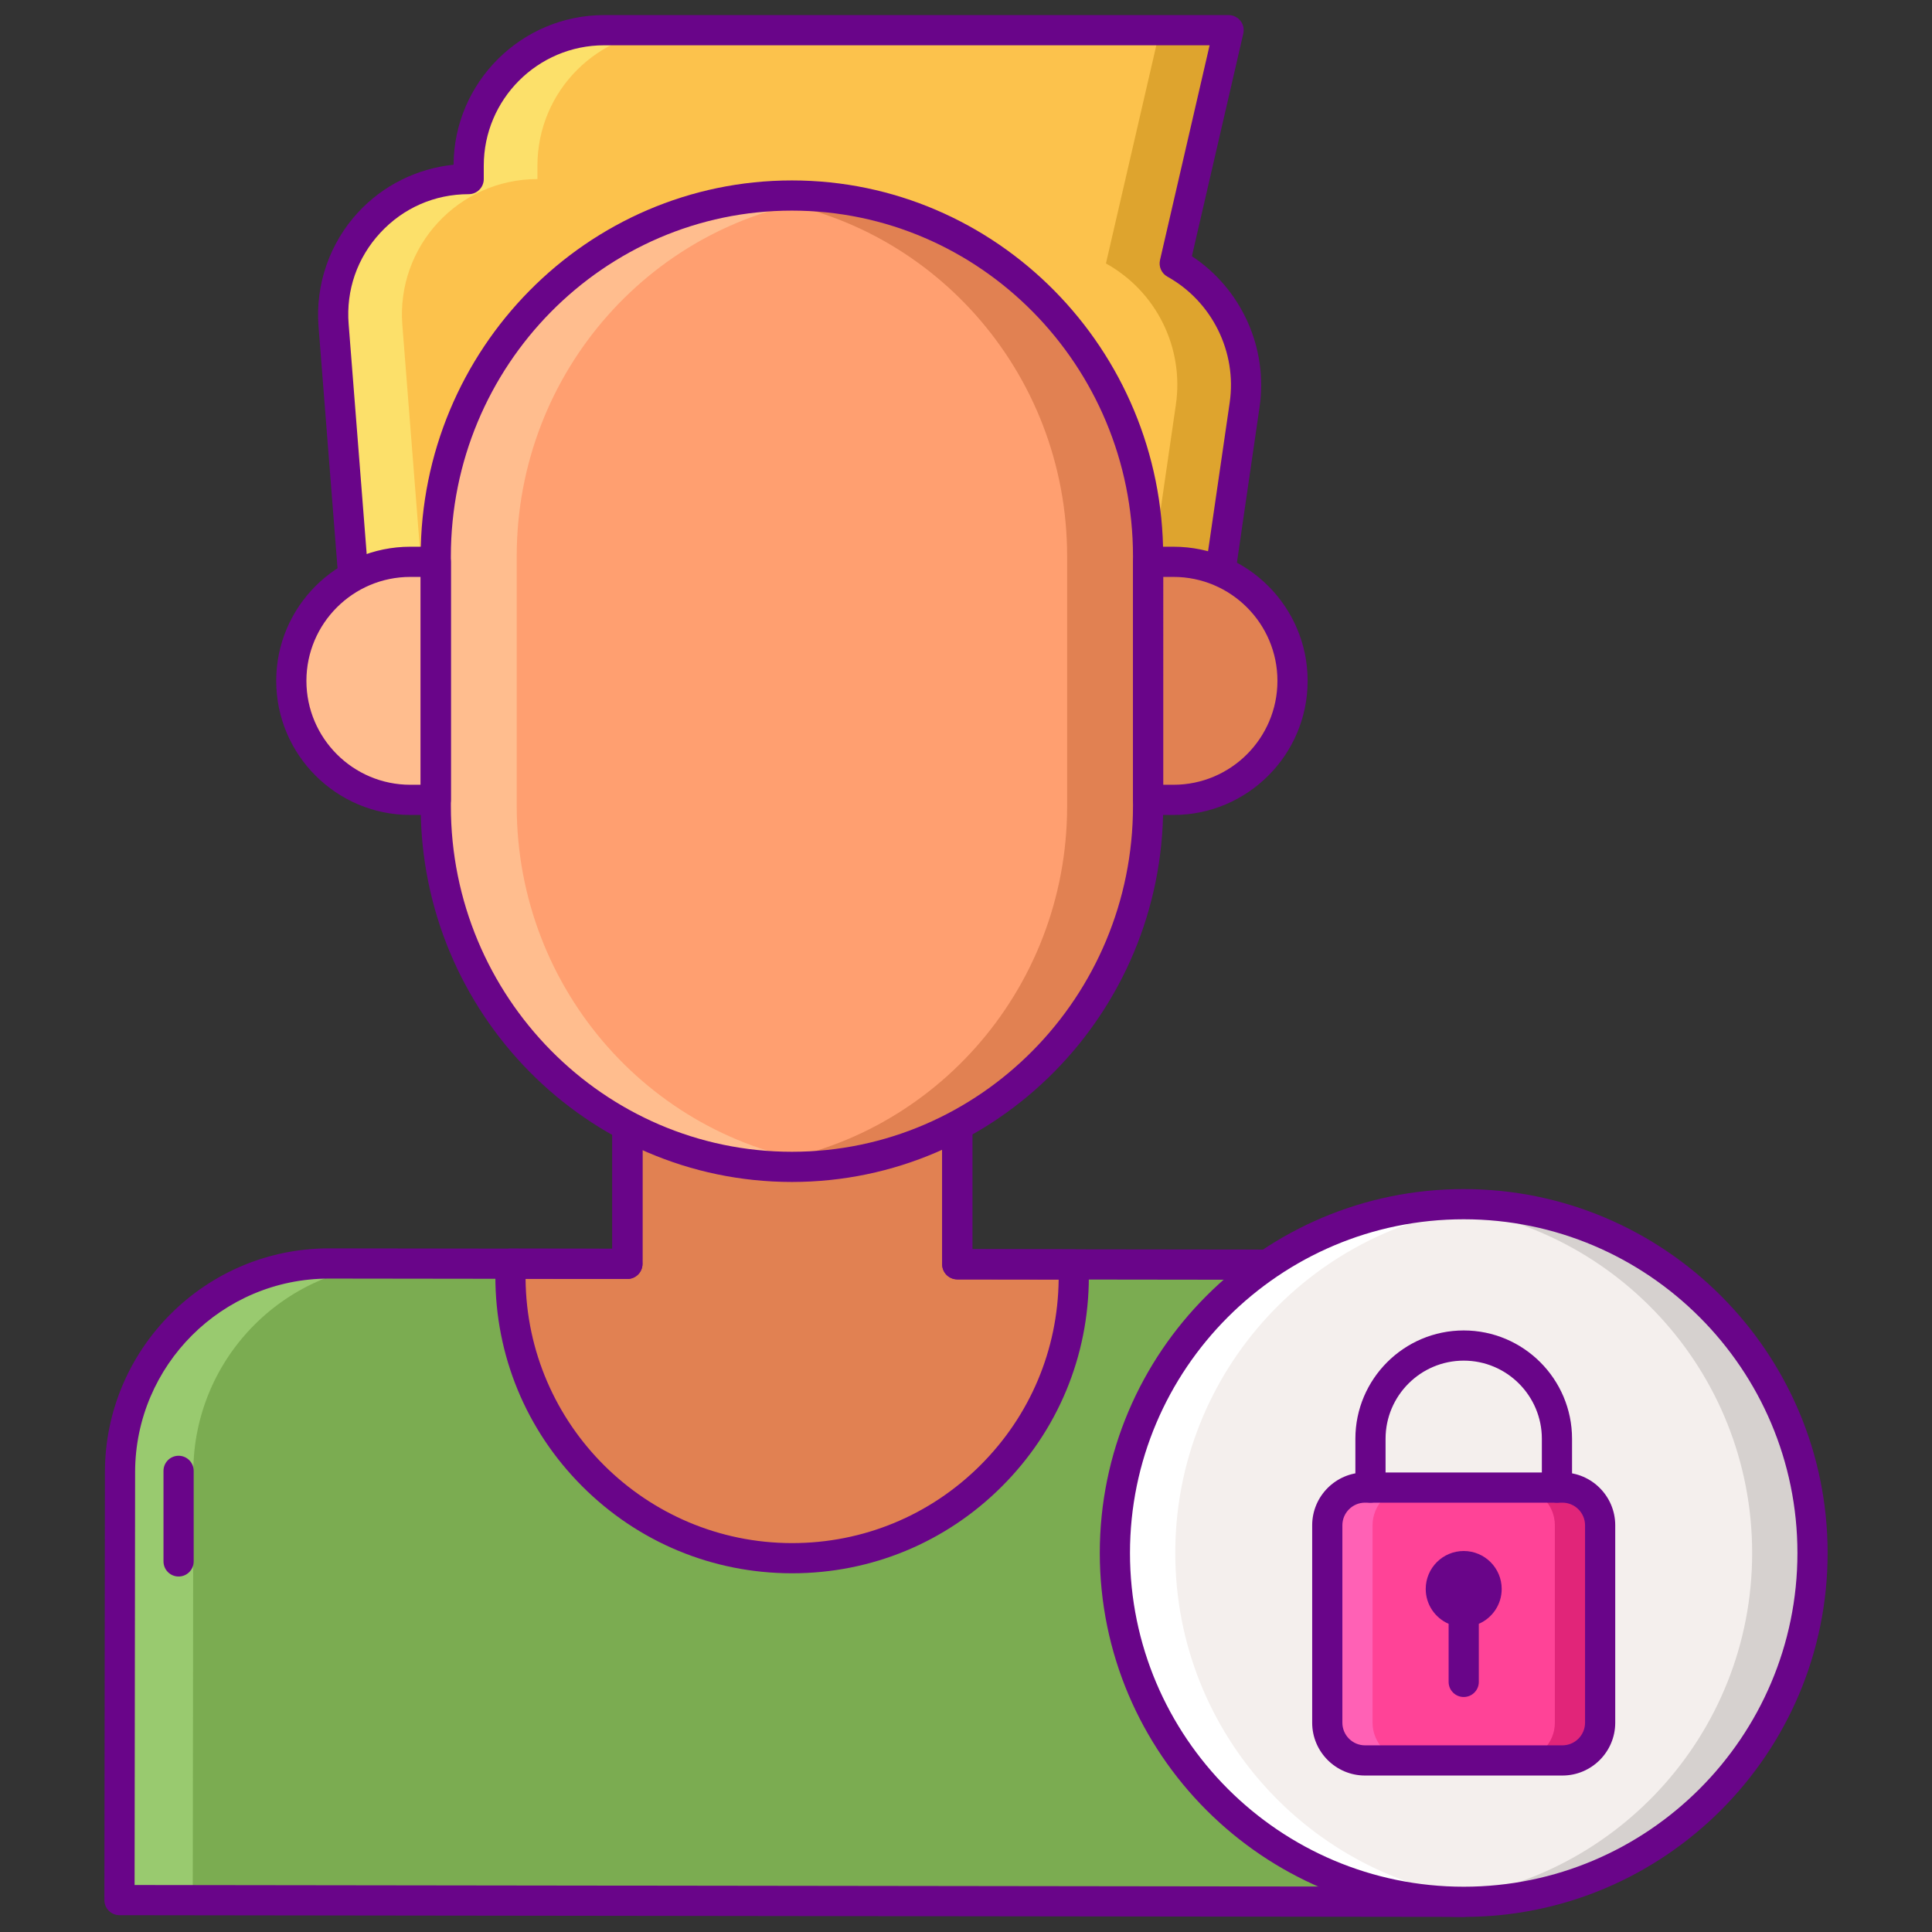 <?xml version="1.0" encoding="utf-8"?>
<!-- Generator: Adobe Illustrator 22.1.0, SVG Export Plug-In . SVG Version: 6.00 Build 0)  -->
<svg version="1.1" id="Layer_1" xmlns="http://www.w3.org/2000/svg" xmlns:xlink="http://www.w3.org/1999/xlink" x="0px" y="0px"
	 viewBox="0 0 256 256" style="enable-background:new 0 0 256 256;" xml:space="preserve">
<rect x="0" y="0" width="256" height="256" fill="#333333" stroke="none"/>
<style type="text/css">
	.st0{fill:#FCC24C;}
	.st1{fill:#FCE06A;}
	.st2{fill:#DEA42E;}
	.st3{fill:#690589;}
	.st4{fill:#7BAC51;}
	.st5{fill:#5D8E33;}
	.st6{fill:#99CA6F;}
	.st7{fill:#F4EFED;}
	.st8{fill:#FF4397;}
	.st9{fill:#D6D1CF;}
	.st10{fill:#FFFFFF;}
	.st11{fill:#FF9F70;}
	.st12{fill:#FFBD8E;}
	.st13{fill:#E18152;}
	.st14{fill:#E12579;}
	.st15{fill:#FF61B5;}
</style>
<g>
	<g>
		<path class="st4" d="M166.305,167.574l-14.151-0.018l-25.312-0.033c0.024-0.407-0.001-0.809,0-1.222v-39.827l-43.707-0.056v39.827
			c0,0.413-0.023,0.816,0,1.222l-25.366-0.033l-14.151-0.018c-15.287-0.02-27.695,12.357-27.715,27.644l-0.073,56.711L193.876,252
			l0.073-56.711C193.969,180.002,181.592,167.594,166.305,167.574z"/>
	</g>
	<g>
		<path class="st13" d="M126.842,167.524v-41.049l-43.707-0.056v41.049l-15.493-0.02l-0.002,1.652
			c-0.026,20.611,16.661,37.341,37.272,37.368h0c20.611,0.026,37.341-16.661,37.368-37.272l0.002-1.652L126.842,167.524z"/>
	</g>
	<g>
		<g>
			<path class="st5" d="M166.305,167.574l-9.71-0.012c15.287,0.02,27.663,12.428,27.644,27.715l-0.073,56.711l9.71,0.012
				l0.073-56.711C193.969,180.002,181.592,167.594,166.305,167.574z"/>
		</g>
	</g>
	<g>
		<g>
			<path class="st6" d="M43.618,167.417l9.71,0.012c-15.287-0.02-27.695,12.357-27.715,27.644l-0.073,56.711l-9.71-0.012
				l0.073-56.711C15.923,179.774,28.331,167.398,43.618,167.417z"/>
		</g>
	</g>
	<g>
		<path class="st3" d="M193.877,254c-0.001,0-0.002,0-0.003,0l-178.046-0.228c-1.104-0.002-1.998-0.898-1.997-2.003l0.072-56.711
			c0.021-16.352,13.331-29.642,29.679-29.642c0.013,0,0.025,0,0.039,0l37.514,0.048v-39.047c0-0.531,0.211-1.04,0.587-1.415
			c0.375-0.375,0.883-0.585,1.413-0.585c0.001,0,0.002,0,0.003,0l43.707,0.056c1.103,0.001,1.997,0.896,1.997,2v39.051l37.467,0.048
			c7.928,0.01,15.377,3.107,20.975,8.72c5.599,5.613,8.676,13.07,8.666,20.997l-0.072,56.711c-0.001,0.531-0.212,1.039-0.588,1.414
			C194.914,253.79,194.406,254,193.877,254z M17.834,249.774l174.046,0.223l0.069-54.712c0.009-6.859-2.654-13.311-7.498-18.167
			c-4.844-4.856-11.289-7.536-18.148-7.544l-39.464-0.051c-0.551-0.001-1.076-0.229-1.454-0.63c-0.377-0.401-0.572-0.94-0.539-1.49
			c0.013-0.217,0.006-0.433,0.002-0.651l-0.006-0.452v-37.829l-39.707-0.051l-0.005,38.273c-0.005,0.222-0.011,0.442,0.002,0.664
			c0.03,0.549-0.167,1.087-0.545,1.486c-0.378,0.399-0.903,0.624-1.452,0.624c-0.001,0-0.002,0-0.003,0l-39.517-0.051
			c-0.01,0-0.022,0-0.033,0c-14.146,0-25.66,11.497-25.679,25.646L17.834,249.774z"/>
	</g>
	<g>
		<path class="st3" d="M23.664,208.896c-1.104,0-2-0.895-2-2v-12c0-1.104,0.896-2,2-2s2,0.896,2,2v12
			C25.664,208.001,24.769,208.896,23.664,208.896z"/>
	</g>
	<g>
		<path class="st3" d="M104.962,208.468c-0.018,0-0.034,0-0.053,0c-10.502-0.014-20.371-4.116-27.788-11.552
			c-7.418-7.436-11.495-17.315-11.482-27.818l0.002-1.652c0.001-0.53,0.212-1.039,0.588-1.414c0.375-0.374,0.883-0.584,1.412-0.584
			c0.001,0,0.002,0,0.003,0l13.49,0.018v-39.046c0-0.531,0.211-1.04,0.587-1.415c0.375-0.374,0.883-0.585,1.413-0.585
			c0.001,0,0.002,0,0.003,0l43.707,0.056c1.103,0.001,1.997,0.896,1.997,2v39.051l13.442,0.018c1.105,0.001,1.998,0.898,1.997,2.002
			l-0.002,1.652c-0.014,10.503-4.116,20.372-11.552,27.789C125.304,204.392,115.444,208.467,104.962,208.468z M69.641,169.45
			c0.163,19.316,15.914,34.993,35.273,35.018c0.016,0,0.031,0,0.047,0c9.417,0,18.273-3.661,24.941-10.312
			c6.598-6.581,10.275-15.31,10.375-24.614l-13.438-0.018c-1.104-0.001-1.997-0.896-1.997-2v-39.051l-39.707-0.051v39.046
			c0,0.531-0.211,1.04-0.587,1.415c-0.375,0.374-0.883,0.585-1.413,0.585c-0.001,0-0.002,0-0.003,0L69.641,169.45z"/>
	</g>
	<g>
		<path class="st0" d="M47.259,82.037l-3.058-38.949c-0.819-10.438,7.43-19.36,17.899-19.36l0,0v-1.774
			C62.101,12.038,70.139,4,80.055,4h82.739l-7.137,30.91l0,0c6.677,3.706,10.365,11.155,9.265,18.712l-4.136,28.416H47.259z"/>
	</g>
	<g>
		<path class="st1" d="M71.213,23.728v-1.774C71.213,12.038,79.251,4,89.167,4h-9.112c-9.916,0-17.954,8.038-17.954,17.954v1.774
			c-10.47,0-18.719,8.922-17.899,19.36l3.058,38.949h9.112l-3.058-38.949C52.494,32.65,60.743,23.728,71.213,23.728z"/>
	</g>
	<g>
		<path class="st2" d="M155.657,34.91L155.657,34.91L162.794,4h-9.112l-7.137,30.91l0,0c6.677,3.706,10.365,11.155,9.265,18.712
			l-4.136,28.416h9.112l4.136-28.416C166.022,46.064,162.333,38.615,155.657,34.91z"/>
	</g>
	<g>
		<path class="st3" d="M160.786,84.037H47.26c-1.044,0-1.912-0.803-1.994-1.843l-3.059-38.949
			c-0.434-5.53,1.477-11.037,5.242-15.109c3.31-3.58,7.837-5.818,12.651-6.307C60.168,10.884,69.094,2,80.055,2h82.739
			c0.609,0,1.186,0.278,1.566,0.755c0.379,0.477,0.52,1.101,0.383,1.695l-6.812,29.5c6.536,4.306,10.109,12.137,8.971,19.958
			l-4.136,28.416C162.622,83.308,161.779,84.037,160.786,84.037z M49.108,80.037h109.947l3.887-26.704
			c0.975-6.692-2.344-13.393-8.257-16.675c-0.779-0.433-1.179-1.33-0.978-2.199L160.279,6H80.055
			c-8.797,0-15.954,7.157-15.954,15.955v1.774c0,1.104-0.896,2-2,2c-4.5,0-8.66,1.819-11.715,5.124
			c-3.055,3.304-4.543,7.594-4.19,12.079L49.108,80.037z"/>
	</g>
	<g>
		<path class="st12" d="M57.741,74.444h-3.369c-8.71,0-15.771,7.061-15.771,15.771c0,8.71,7.061,15.771,15.771,15.771h3.369V74.444z
			"/>
	</g>
	<g>
		<path class="st13" d="M155.496,74.444h-3.369v31.542h3.369c8.71,0,15.771-7.061,15.771-15.771
			C171.267,81.505,164.206,74.444,155.496,74.444z"/>
	</g>
	<g>
		<path class="st11" d="M104.934,154.616L104.934,154.616c-26.064,0-47.193-21.403-47.193-47.806V73.714
			c0-26.403,21.129-47.806,47.193-47.806l0,0c26.064,0,47.193,21.403,47.193,47.806v33.096
			C152.127,133.213,130.998,154.616,104.934,154.616z"/>
	</g>
	<g>
		<path class="st13" d="M104.934,25.908c-1.814,0-3.602,0.114-5.363,0.316c23.537,2.698,41.83,22.925,41.83,47.49v33.096
			c0,24.565-18.293,44.791-41.83,47.49c1.761,0.202,3.548,0.316,5.363,0.316c26.064,0,47.193-21.403,47.193-47.806V73.714
			C152.127,47.312,130.998,25.908,104.934,25.908z"/>
	</g>
	<g>
		<path class="st12" d="M104.934,25.908c1.814,0,3.602,0.114,5.363,0.316c-23.537,2.698-41.83,22.925-41.83,47.49v33.096
			c0,24.565,18.293,44.791,41.83,47.49c-1.761,0.202-3.548,0.316-5.363,0.316c-26.064,0-47.193-21.403-47.193-47.806V73.714
			C57.741,47.312,78.87,25.908,104.934,25.908z"/>
	</g>
	<g>
		<path class="st3" d="M104.934,156.616c-27.125,0-49.192-22.343-49.192-49.806V73.714c0-27.463,22.067-49.806,49.192-49.806
			s49.193,22.343,49.193,49.806v33.096C154.127,134.273,132.059,156.616,104.934,156.616z M104.934,27.908
			c-24.919,0-45.192,20.548-45.192,45.806v33.096c0,25.257,20.273,45.806,45.192,45.806c24.92,0,45.193-20.548,45.193-45.806V73.714
			C150.127,48.457,129.854,27.908,104.934,27.908z"/>
	</g>
	<g>
		<path class="st3" d="M57.741,107.986h-3.37c-9.799,0-17.77-7.972-17.77-17.771c0-9.799,7.972-17.771,17.77-17.771h3.37
			c1.104,0,2,0.896,2,2v31.542C59.741,107.091,58.846,107.986,57.741,107.986z M54.371,76.444c-7.593,0-13.77,6.178-13.77,13.771
			c0,7.593,6.178,13.771,13.77,13.771h1.37V76.444H54.371z"/>
	</g>
	<g>
		<path class="st3" d="M155.496,107.986h-3.369c-1.104,0-2-0.896-2-2V74.444c0-1.104,0.896-2,2-2h3.369
			c9.799,0,17.771,7.972,17.771,17.771C173.268,100.014,165.295,107.986,155.496,107.986z M154.127,103.986h1.369
			c7.594,0,13.771-6.178,13.771-13.771c0-7.593-6.178-13.771-13.771-13.771h-1.369V103.986z"/>
	</g>
	<g>
		<circle class="st7" cx="193.949" cy="205.78" r="46.22"/>
	</g>
	<g>
		<path class="st9" d="M193.949,159.559c-1.349,0-2.68,0.07-4,0.184c23.652,2.029,42.22,21.859,42.22,46.037
			c0,24.178-18.568,44.008-42.22,46.037c1.32,0.113,2.651,0.184,4,0.184c25.527,0,46.22-20.694,46.22-46.22
			C240.169,180.253,219.476,159.559,193.949,159.559z"/>
	</g>
	<g>
		<path class="st10" d="M193.949,159.559c1.349,0,2.68,0.07,4,0.184c-23.652,2.029-42.22,21.859-42.22,46.037
			c0,24.178,18.568,44.008,42.22,46.037c-1.32,0.113-2.651,0.184-4,0.184c-25.527,0-46.22-20.694-46.22-46.22
			C147.729,180.253,168.422,159.559,193.949,159.559z"/>
	</g>
	<g>
		<path class="st3" d="M193.949,254c-26.589,0-48.221-21.631-48.221-48.22s21.632-48.22,48.221-48.22
			c26.589,0,48.22,21.631,48.22,48.22S220.538,254,193.949,254z M193.949,161.56c-24.384,0-44.221,19.837-44.221,44.22
			S169.565,250,193.949,250c24.383,0,44.22-19.837,44.22-44.22S218.332,161.56,193.949,161.56z"/>
	</g>
	<g>
		<path class="st8" d="M207.027,233.267h-26.157c-2.761,0-5-2.239-5-5V202.11c0-2.761,2.239-5,5-5h26.157c2.761,0,5,2.239,5,5
			v26.157C212.027,231.028,209.789,233.267,207.027,233.267z"/>
	</g>
	<g>
		<path class="st14" d="M207.027,197.11h-6c2.762,0,5,2.239,5,5v26.156c0,2.762-2.238,5-5,5h6c2.762,0,5-2.238,5-5V202.11
			C212.027,199.349,209.789,197.11,207.027,197.11z"/>
	</g>
	<g>
		<path class="st15" d="M180.871,233.267h6c-2.761,0-5-2.239-5-5V202.11c0-2.762,2.239-5,5-5h-6c-2.761,0-5,2.238-5,5v26.156
			C175.871,231.028,178.109,233.267,180.871,233.267z"/>
	</g>
	<g>
		<path class="st3" d="M207.027,235.267h-26.156c-3.859,0-7-3.14-7-7V202.11c0-3.86,3.141-7,7-7h26.156c3.859,0,7,3.14,7,7v26.157
			C214.027,232.127,210.887,235.267,207.027,235.267z M180.871,199.11c-1.654,0-3,1.346-3,3v26.157c0,1.654,1.346,3,3,3h26.156
			c1.654,0,3-1.346,3-3V202.11c0-1.654-1.346-3-3-3H180.871z"/>
	</g>
	<g>
		<path class="st3" d="M206.304,199.11c-1.104,0-2-0.896-2-2v-6.463c0-5.71-4.645-10.355-10.354-10.355
			c-5.71,0-10.355,4.645-10.355,10.355v6.463c0,1.104-0.895,2-2,2c-1.104,0-2-0.896-2-2v-6.463c0-7.915,6.439-14.355,14.355-14.355
			c7.915,0,14.354,6.439,14.354,14.355v6.463C208.304,198.215,207.408,199.11,206.304,199.11z"/>
	</g>
	<g>
		<path class="st3" d="M198.982,210.549c0-2.78-2.253-5.033-5.033-5.033c-2.78,0-5.033,2.254-5.033,5.033
			c0,2.068,1.25,3.842,3.034,4.616v7.697c0,1.104,0.896,2,2,2c1.105,0,2-0.896,2-2v-7.697
			C197.733,214.39,198.982,212.617,198.982,210.549z"/>
	</g>
</g>
</svg>
